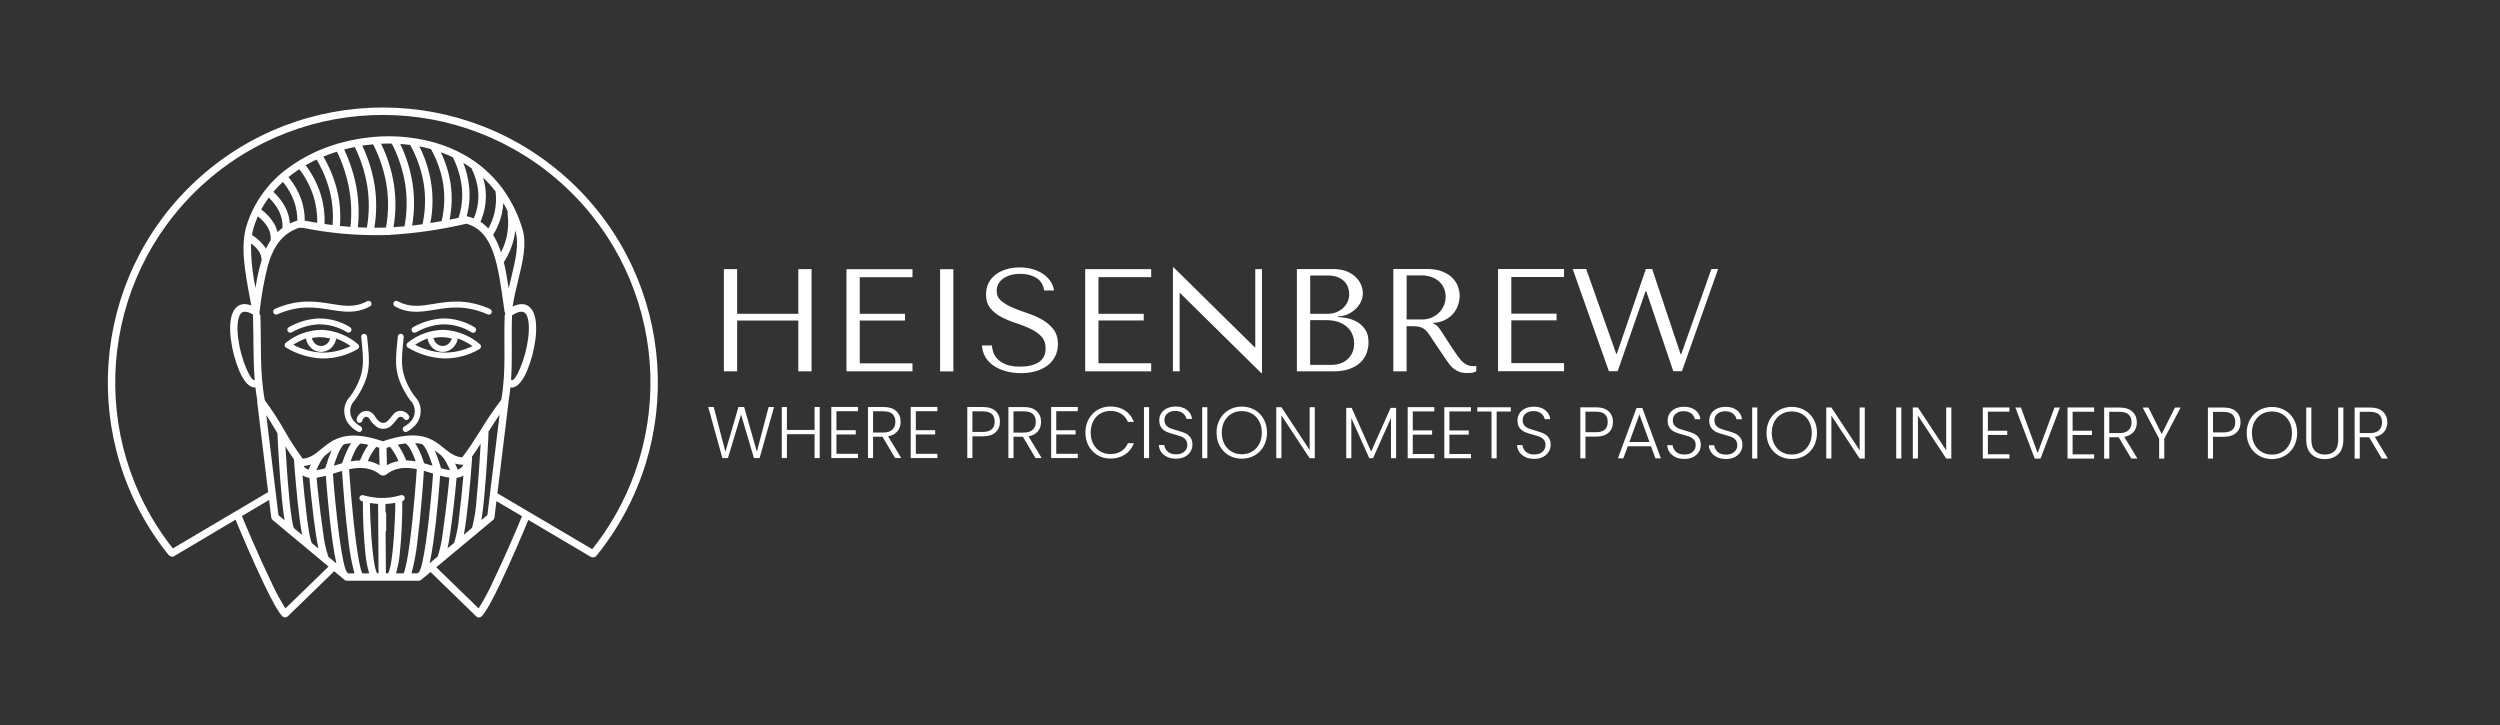<?xml version="1.0" encoding="UTF-8"?>
<svg version="1.1" viewBox="0 0 77.051 22.358" xmlns="http://www.w3.org/2000/svg">
<rect x="0" y="0" width="77.051" height="22.358" fill="#333333" stroke="none"/>
<g transform="translate(21.769 8.241)">
<path d="m0.95 1.638h1.885v1.566h0.409v-3.15h-0.409v1.377h-1.885v-1.377h-0.409v3.15h0.409v-1.566m3.37-1.584v3.15h2.034v-0.247h-1.625v-1.319h1.395v-0.207h-1.395v-1.129h1.625v-0.247h-2.034m2.885 0v3.15h0.409v-3.15h-0.409m1.292 2.353q9e-3 0.194 0.101 0.351 0.092 0.158 0.252 0.268 0.16 0.11 0.376 0.171 0.216 0.061 0.472 0.061 0.261 0 0.47-0.063 0.209-0.063 0.358-0.18 0.148-0.117 0.23-0.283 0.081-0.167 0.081-0.369 0-0.279-0.14-0.457-0.14-0.178-0.349-0.297-0.209-0.119-0.455-0.2-0.245-0.081-0.455-0.171-0.209-0.09-0.349-0.207t-0.14-0.31q0-0.108 0.047-0.203 0.047-0.095 0.14-0.164 0.092-0.07 0.227-0.113t0.31-0.043q0.292 0 0.497 0.124 0.205 0.124 0.241 0.389h0.306q-0.027-0.167-0.121-0.299-0.095-0.133-0.238-0.225-0.144-0.092-0.326-0.14-0.182-0.047-0.38-0.047-0.207-2.6e-30 -0.394 0.054-0.187 0.054-0.329 0.158-0.142 0.103-0.225 0.261-0.083 0.158-0.083 0.36 0 0.266 0.135 0.427 0.135 0.162 0.34 0.27 0.205 0.108 0.443 0.184 0.238 0.076 0.443 0.173 0.205 0.097 0.34 0.236 0.135 0.14 0.135 0.373 0 0.292-0.214 0.427-0.214 0.135-0.569 0.135-0.283 0-0.455-0.074-0.171-0.074-0.261-0.178-0.09-0.103-0.121-0.214-0.032-0.11-0.036-0.187h-0.306m3.182-2.353v3.15h2.034v-0.247h-1.625v-1.319h1.395v-0.207h-1.395v-1.129h1.625v-0.247h-2.034m5.242 0v2.408h-0.018l-2.498-2.462-0.022-6.26e-29v3.204h0.207v-2.408h0.018l2.498 2.462h0.022v-3.204h-0.207m1.282 3.15h1.129q0.301 0 0.508-0.079 0.207-0.079 0.333-0.205 0.126-0.126 0.182-0.286 0.056-0.16 0.056-0.322 0-0.257-0.11-0.409-0.11-0.153-0.263-0.234-0.153-0.081-0.315-0.108-0.162-0.027-0.261-0.032v-0.018q0.158 0 0.297-0.061 0.14-0.061 0.245-0.158 0.106-0.097 0.169-0.225 0.063-0.128 0.063-0.272 0-0.126-0.054-0.257-0.054-0.131-0.164-0.238-0.11-0.108-0.283-0.178-0.173-0.07-0.407-0.07h-1.125v3.15m0.409-0.198v-1.377h0.495q0.221 0 0.383 0.059 0.162 0.059 0.268 0.158 0.106 0.099 0.158 0.23 0.052 0.131 0.052 0.275 0 0.158-0.056 0.279-0.056 0.121-0.151 0.207-0.095 0.086-0.223 0.128-0.128 0.043-0.272 0.043h-0.652m0-1.575v-1.179h0.549q0.175 0 0.299 0.05 0.124 0.05 0.203 0.131 0.079 0.081 0.115 0.184 0.036 0.103 0.036 0.207 0 0.131-0.052 0.243-0.052 0.113-0.144 0.194-0.092 0.081-0.211 0.126-0.119 0.045-0.254 0.045h-0.54m2.561-1.377v3.15h0.409v-1.391h0.198q0.126 0 0.209 0.022 0.083 0.022 0.151 0.076 0.068 0.054 0.126 0.14 0.059 0.086 0.14 0.211l0.355 0.526q0.068 0.103 0.133 0.189 0.065 0.086 0.142 0.146 0.076 0.061 0.173 0.097 0.097 0.036 0.232 0.036 0.099 0 0.162-9e-3 0.063-9e-3 0.126-0.045v-0.167q-0.022 0.004-0.045 0.007-0.022 0.002-0.045 0.002-0.095 0-0.167-0.027-0.072-0.027-0.135-0.079-0.063-0.052-0.121-0.126-0.059-0.074-0.121-0.169-0.189-0.275-0.292-0.439-0.103-0.164-0.164-0.254-0.061-0.09-0.099-0.131-0.038-0.041-0.092-0.068l-0.045-0.022v-0.018q0.216-0.013 0.371-0.095 0.155-0.081 0.254-0.203 0.099-0.121 0.144-0.263 0.045-0.142 0.045-0.277 0-0.121-0.047-0.266-0.047-0.144-0.162-0.268-0.115-0.124-0.313-0.207-0.198-0.083-0.499-0.083h-1.022m0.409 0.198h0.455q0.171 0 0.308 0.05 0.137 0.05 0.236 0.137 0.099 0.088 0.151 0.209 0.052 0.121 0.052 0.266 0 0.121-0.047 0.245-0.047 0.124-0.142 0.225-0.095 0.101-0.232 0.164-0.137 0.063-0.317 0.063h-0.464v-1.359m2.817-0.198v3.15h2.034v-0.247h-1.625v-1.319h1.395v-0.207h-1.395v-1.129h1.625v-0.247h-2.034m2.3 0 1.116 3.15h0.27l0.86-2.462h0.022l0.833 2.462h0.266l1.116-3.15h-0.207l-0.931 2.628h-0.018l-0.877-2.628h-0.194l-0.895 2.615h-0.018l-0.927-2.615h-0.414" fill="#fff"/>
<path d="m2.088 4.303-0.446 1.573h-0.175l-0.396-1.341-0.405 1.341-0.171 0.002-0.436-1.575h0.169l0.36 1.379 0.403-1.379h0.175l0.392 1.379 0.362-1.379h0.169m1.406 0v1.573h-0.158v-0.736h-0.853v0.736h-0.158v-1.573h0.158v0.707h0.853v-0.707h0.158m0.515 0.128v0.587h0.596v0.131h-0.596v0.596h0.664v0.131h-0.821v-1.575h0.821v0.131h-0.664m1.809 1.444-0.389-0.657h-0.29v0.657h-0.158v-1.573h0.472q0.263 0 0.399 0.126 0.136 0.126 0.136 0.331 0 0.171-0.098 0.291-0.098 0.12-0.289 0.156l0.405 0.668h-0.189m-0.679-0.785h0.317q0.184 0 0.278-0.09t0.093-0.241q0-0.155-0.09-0.24t-0.283-0.084h-0.315v0.655m1.318-0.659v0.587h0.596v0.131h-0.596v0.596h0.664v0.131h-0.821v-1.575h0.821v0.131h-0.664m2.459 0.65q-0.133 0.124-0.398 0.124h-0.317v0.67h-0.158v-1.573h0.475q0.263 0 0.397 0.124 0.134 0.124 0.134 0.329 0 0.203-0.133 0.326m-0.029-0.326q0-0.158-0.088-0.238t-0.281-0.081h-0.317v0.634h0.317q0.369 0 0.369-0.315m1.26 1.121-0.389-0.657h-0.29v0.657h-0.158v-1.573h0.472q0.263 0 0.399 0.126 0.136 0.126 0.136 0.331 0 0.171-0.098 0.291-0.098 0.12-0.289 0.156l0.405 0.668h-0.189m-0.679-0.785h0.317q0.184 0 0.278-0.09t0.093-0.241q0-0.155-0.09-0.24t-0.283-0.084h-0.315v0.655m1.318-0.659v0.587h0.596v0.131h-0.596v0.596h0.664v0.131h-0.821v-1.575h0.821v0.131h-0.664m1.001 0.242q0.101-0.183 0.277-0.286 0.175-0.102 0.392-0.102 0.263 0 0.451 0.125 0.188 0.125 0.273 0.352h-0.184q-0.068-0.16-0.206-0.25-0.138-0.09-0.334-0.09-0.173 0-0.312 0.081-0.138 0.081-0.217 0.233-0.079 0.152-0.079 0.352t0.079 0.351q0.079 0.151 0.217 0.232t0.312 0.081q0.196 0 0.334-0.089 0.138-0.089 0.206-0.246h0.184q-0.086 0.225-0.275 0.349t-0.45 0.124q-0.216 0-0.392-0.102-0.175-0.102-0.277-0.285-0.101-0.182-0.101-0.414t0.101-0.415m1.861-0.37v1.573h-0.158v-1.573h0.158m0.559 1.534q-0.118-0.054-0.186-0.151-0.068-0.097-0.072-0.216h0.167q0.011 0.115 0.101 0.201t0.263 0.087q0.16 0 0.253-0.082t0.093-0.208q0-0.101-0.052-0.163t-0.128-0.092q-0.076-0.03-0.211-0.066-0.158-0.043-0.25-0.083-0.092-0.041-0.158-0.126-0.065-0.086-0.065-0.232 0-0.121 0.063-0.217 0.063-0.096 0.178-0.15 0.115-0.054 0.263-0.054 0.218 0 0.352 0.107 0.134 0.107 0.154 0.276h-0.171q-0.016-0.097-0.106-0.172-0.09-0.075-0.243-0.075-0.142 0-0.236 0.075t-0.095 0.206q0 0.099 0.052 0.16 0.052 0.061 0.129 0.092 0.078 0.032 0.21 0.068 0.153 0.043 0.247 0.084 0.095 0.042 0.16 0.127 0.065 0.086 0.065 0.23 0 0.11-0.059 0.209-0.059 0.099-0.173 0.16-0.115 0.061-0.275 0.061-0.155 0-0.273-0.054m1.239-1.534v1.573h-0.158v-1.573h0.158m0.666 1.486q-0.178-0.102-0.28-0.286-0.102-0.183-0.102-0.415t0.102-0.415q0.102-0.183 0.28-0.286 0.178-0.102 0.396-0.102 0.221 0 0.398 0.102 0.178 0.102 0.279 0.286 0.101 0.183 0.101 0.415t-0.101 0.415q-0.101 0.183-0.279 0.286-0.178 0.102-0.398 0.102-0.218 0-0.396-0.102m0.711-0.116q0.14-0.081 0.221-0.233 0.081-0.152 0.081-0.352t-0.081-0.351q-0.081-0.151-0.221-0.232-0.14-0.081-0.315-0.081-0.175 0-0.315 0.081-0.14 0.081-0.221 0.232-0.081 0.151-0.081 0.351t0.081 0.352q0.081 0.152 0.221 0.233 0.14 0.081 0.315 0.081 0.175 0 0.315-0.081m1.935 0.203h-0.158l-0.871-1.323v1.323h-0.158v-1.573h0.158l0.871 1.321v-1.321h0.158v1.573m2.506-1.552v1.552h-0.158v-1.24l-0.553 1.24h-0.115l-0.553-1.235v1.235h-0.158v-1.552h0.167l0.601 1.345 0.601-1.345h0.169m0.513 0.108v0.587h0.596v0.131h-0.596v0.596h0.664v0.131h-0.821v-1.575h0.821v0.131h-0.664m1.129 0v0.587h0.596v0.131h-0.596v0.596h0.664v0.131h-0.821v-1.575h0.821v0.131h-0.664m1.892-0.128v0.131h-0.436v1.442h-0.158v-1.442h-0.439v-0.131h1.033m0.451 1.534q-0.118-0.054-0.186-0.151t-0.072-0.216h0.167q0.011 0.115 0.101 0.201 0.09 0.087 0.263 0.087 0.16 0 0.253-0.082 0.093-0.082 0.093-0.208 0-0.101-0.052-0.163-0.052-0.062-0.128-0.092t-0.211-0.066q-0.158-0.043-0.25-0.083-0.092-0.041-0.158-0.126-0.065-0.086-0.065-0.232 0-0.121 0.063-0.217 0.063-0.096 0.178-0.15 0.115-0.054 0.263-0.054 0.218 0 0.352 0.107 0.134 0.107 0.154 0.276h-0.171q-0.016-0.097-0.106-0.172t-0.243-0.075q-0.142 0-0.236 0.075-0.095 0.075-0.095 0.206 0 0.099 0.052 0.16 0.052 0.061 0.129 0.092 0.078 0.032 0.21 0.068 0.153 0.043 0.247 0.084 0.095 0.042 0.16 0.127 0.065 0.086 0.065 0.23 0 0.11-0.059 0.209-0.059 0.099-0.173 0.16-0.115 0.061-0.275 0.061-0.155 0-0.273-0.054m2.568-0.756q-0.133 0.124-0.398 0.124h-0.317v0.67h-0.158v-1.573h0.475q0.263 0 0.397 0.124 0.134 0.124 0.134 0.329 0 0.203-0.133 0.326m-0.029-0.326q0-0.158-0.088-0.238-0.088-0.081-0.281-0.081h-0.317v0.634h0.317q0.369 0 0.369-0.315m1.334 0.747h-0.716l-0.137 0.373h-0.167l0.574-1.552h0.178l0.572 1.552h-0.167l-0.137-0.373m-0.047-0.131-0.31-0.851-0.31 0.851h0.621m0.804 0.466q-0.118-0.054-0.186-0.151t-0.072-0.216h0.167q0.011 0.115 0.101 0.201t0.263 0.087q0.16 0 0.253-0.082 0.093-0.082 0.093-0.208 0-0.101-0.052-0.163-0.052-0.062-0.128-0.092-0.076-0.03-0.211-0.066-0.158-0.043-0.25-0.083-0.092-0.041-0.158-0.126t-0.065-0.232q0-0.121 0.063-0.217t0.178-0.15q0.115-0.054 0.263-0.054 0.218 0 0.352 0.107 0.134 0.107 0.154 0.276h-0.171q-0.016-0.097-0.106-0.172-0.09-0.075-0.243-0.075-0.142 0-0.236 0.075t-0.095 0.206q0 0.099 0.052 0.16 0.052 0.061 0.129 0.092 0.078 0.032 0.21 0.068 0.153 0.043 0.247 0.084 0.095 0.042 0.16 0.127 0.065 0.086 0.065 0.23 0 0.11-0.059 0.209-0.059 0.099-0.173 0.16t-0.275 0.061q-0.155 0-0.273-0.054m1.285 0q-0.118-0.054-0.186-0.151t-0.072-0.216h0.167q0.011 0.115 0.101 0.201t0.263 0.087q0.16 0 0.253-0.082 0.093-0.082 0.093-0.208 0-0.101-0.052-0.163-0.052-0.062-0.128-0.092-0.076-0.03-0.211-0.066-0.158-0.043-0.25-0.083-0.092-0.041-0.158-0.126t-0.065-0.232q0-0.121 0.063-0.217t0.178-0.15q0.115-0.054 0.263-0.054 0.218 0 0.352 0.107 0.134 0.107 0.154 0.276h-0.171q-0.016-0.097-0.106-0.172-0.09-0.075-0.243-0.075-0.142 0-0.236 0.075t-0.095 0.206q0 0.099 0.052 0.16 0.052 0.061 0.129 0.092 0.078 0.032 0.21 0.068 0.153 0.043 0.247 0.084 0.095 0.042 0.16 0.127 0.065 0.086 0.065 0.23 0 0.11-0.059 0.209-0.059 0.099-0.173 0.16t-0.275 0.061q-0.155 0-0.273-0.054m1.239-1.534v1.573h-0.158v-1.573h0.158m0.666 1.486q-0.178-0.102-0.28-0.286-0.102-0.183-0.102-0.415t0.102-0.415q0.102-0.183 0.28-0.286 0.178-0.102 0.396-0.102 0.221 0 0.398 0.102t0.279 0.286 0.101 0.415-0.101 0.415-0.279 0.286-0.398 0.102q-0.218 0-0.396-0.102m0.711-0.116q0.14-0.081 0.221-0.233 0.081-0.152 0.081-0.352t-0.081-0.351q-0.081-0.151-0.221-0.232-0.14-0.081-0.315-0.081-0.175 0-0.315 0.081t-0.221 0.232q-0.081 0.151-0.081 0.351t0.081 0.352q0.081 0.152 0.221 0.233t0.315 0.081q0.175 0 0.315-0.081m1.935 0.203h-0.158l-0.871-1.323v1.323h-0.158v-1.573h0.158l0.871 1.321v-1.321h0.158v1.573m1.127-1.573v1.573h-0.158v-1.573h0.158m1.541 1.573h-0.158l-0.871-1.323v1.323h-0.158v-1.573h0.158l0.871 1.321v-1.321h0.158v1.573m1.127-1.444v0.587h0.596v0.131h-0.596v0.596h0.664v0.131h-0.821v-1.575h0.821v0.131h-0.664m2.219-0.128-0.596 1.573h-0.18l-0.596-1.573h0.171l0.515 1.402 0.52-1.402h0.167m0.391 0.128v0.587h0.596v0.131h-0.596v0.596h0.664v0.131h-0.821v-1.575h0.821v0.131h-0.664m1.809 1.444-0.389-0.657h-0.29v0.657h-0.158v-1.573h0.472q0.263 0 0.399 0.126t0.136 0.331q0 0.171-0.098 0.291t-0.289 0.156l0.405 0.668h-0.189m-0.679-0.785h0.317q0.184 0 0.278-0.09t0.093-0.241q0-0.155-0.09-0.24t-0.283-0.084h-0.315v0.655m2.2-0.787-0.504 0.961v0.612h-0.158v-0.612l-0.508-0.961h0.178l0.409 0.817 0.407-0.817h0.175m1.714 0.778q-0.133 0.124-0.398 0.124h-0.317v0.67h-0.158v-1.573h0.475q0.263 0 0.397 0.124 0.134 0.124 0.134 0.329 0 0.203-0.133 0.326m-0.029-0.326q0-0.158-0.088-0.238t-0.281-0.081h-0.317v0.634h0.317q0.369 0 0.369-0.315m0.734 1.034q-0.178-0.102-0.28-0.286-0.102-0.183-0.102-0.415t0.102-0.415q0.102-0.183 0.28-0.286 0.178-0.102 0.396-0.102 0.221 0 0.398 0.102t0.279 0.286 0.101 0.415-0.101 0.415-0.279 0.286-0.398 0.102q-0.218 0-0.396-0.102m0.711-0.116q0.14-0.081 0.221-0.233 0.081-0.152 0.081-0.352t-0.081-0.351q-0.081-0.151-0.221-0.232t-0.315-0.081-0.315 0.081-0.221 0.232q-0.081 0.151-0.081 0.351t0.081 0.352q0.081 0.152 0.221 0.233t0.315 0.081 0.315-0.081m0.9-1.37v0.99q0 0.234 0.111 0.346 0.111 0.113 0.305 0.113t0.303-0.111 0.109-0.348v-0.99h0.158v0.988q0 0.299-0.159 0.45-0.159 0.151-0.413 0.151-0.254 0-0.413-0.151-0.159-0.151-0.159-0.45v-0.988h0.158m2.171 1.573-0.389-0.657h-0.29v0.657h-0.158v-1.573h0.472q0.263 0 0.399 0.126t0.136 0.331q0 0.171-0.098 0.291t-0.289 0.156l0.405 0.668h-0.189m-0.679-0.785h0.317q0.184 0 0.278-0.09 0.093-0.09 0.093-0.241 0-0.155-0.09-0.24-0.09-0.084-0.283-0.084h-0.315v0.655" fill="#fff"/>
<g clip-path="url(#a)">
<g clip-path="url(#b)">
<path d="m-10.638 2.149c-0.005-0.05 0.032-0.095 0.082-0.1 0.05-0.005 0.095 0.032 0.1 0.082l0.011 0.104c0.072 0.696 0.11 1.066-0.291 1.716-0.034 0.054-0.072 0.107-0.111 0.158-0.086 0.089-0.133 0.21-0.129 0.334 0.001 0.093 0.031 0.184 0.086 0.259 0.064 0.084 0.146 0.152 0.239 0.201 0.042 0.025 0.057 0.08 0.033 0.123-0.024 0.043-0.078 0.059-0.122 0.036-0.117-0.062-0.218-0.149-0.298-0.254-0.076-0.105-0.118-0.232-0.12-0.362-0.008-0.166 0.052-0.328 0.166-0.449 0.036-0.046 0.07-0.094 0.101-0.143 0.369-0.597 0.333-0.946 0.265-1.602-0.002-0.021-0.005-0.047-0.011-0.105m1.129-0.018c0.005-0.05 0.05-0.087 0.1-0.082 0.05 0.005 0.087 0.05 0.082 0.1-0.006 0.058-0.008 0.08-0.011 0.105-0.068 0.656-0.104 1.005 0.265 1.602 0.031 0.049 0.065 0.097 0.102 0.143 0.115 0.12 0.175 0.283 0.166 0.449-0.002 0.13-0.044 0.256-0.12 0.362-0.08 0.105-0.181 0.192-0.298 0.254-0.044 0.025-0.1 0.009-0.124-0.035-0.025-0.044-0.009-0.1 0.035-0.124 0.093-0.049 0.175-0.117 0.239-0.201 0.055-0.076 0.085-0.166 0.086-0.259 0.004-0.124-0.043-0.245-0.129-0.334-0.04-0.051-0.077-0.103-0.111-0.158-0.401-0.65-0.363-1.02-0.292-1.716zm-0.945-1.087c0.044-0.024 0.099-0.008 0.123 0.036 0.024 0.044 0.008 0.099-0.036 0.123-0.428 0.233-0.802 0.172-1.224 0.104-0.45-0.073-0.956-0.156-1.635 0.143-0.046 0.018-0.098-0.003-0.117-0.048-0.02-0.045-4.6732e-4 -0.098 0.044-0.119 0.728-0.32 1.263-0.233 1.738-0.156 0.388 0.064 0.734 0.121 1.107-0.083zm0.855 0.16c-0.044-0.024-0.06-0.079-0.036-0.123 0.024-0.044 0.079-0.06 0.123-0.036 0.373 0.203 0.719 0.147 1.107 0.083 0.475-0.078 1.01-0.165 1.738 0.156 0.046 0.02 0.067 0.074 0.047 0.12-0.02 0.046-0.074 0.067-0.12 0.047-0.678-0.299-1.185-0.216-1.635-0.143-0.421 0.069-0.796 0.131-1.223-0.103zm-3.357 1.116c0.319-0.255 0.715-0.394 1.123-0.393 0.403 0.025 0.788 0.179 1.096 0.44 0.019 0.015 0.032 0.037 0.035 0.061 0.003 0.024-0.004 0.048-0.018 0.067-0.008 0.011-0.019 0.019-0.031 0.026-0.333 0.195-0.714 0.295-1.1 0.288-0.389-0.018-0.767-0.132-1.1-0.333-0.028-0.016-0.045-0.045-0.046-0.077-9.3968e-4 -0.032 0.015-0.062 0.041-0.079zm3.756 0c0.319-0.255 0.715-0.394 1.123-0.393 0.403 0.025 0.788 0.179 1.096 0.44 0.019 0.015 0.032 0.037 0.035 0.061 0.003 0.024-0.004 0.048-0.018 0.067-0.008 0.011-0.019 0.019-0.031 0.026-0.333 0.195-0.714 0.295-1.1 0.288-0.389-0.018-0.767-0.132-1.1-0.333-0.028-0.016-0.045-0.045-0.046-0.077-9.3968e-4 -0.032 0.015-0.062 0.041-0.079zm0.25-0.315c-0.029 0.016-0.064 0.016-0.093-0.001-0.028-0.017-0.045-0.048-0.044-0.081 0.001-0.033 0.02-0.063 0.05-0.078 0.273-0.156 0.579-0.248 0.893-0.268 0.351-0.01 0.698 0.084 0.997 0.269 0.03 0.015 0.049 0.046 0.05 0.08 4.1735e-4 0.034-0.018 0.065-0.048 0.081-0.03 0.016-0.066 0.015-0.094-0.004-0.269-0.168-0.581-0.253-0.897-0.245-0.287 0.019-0.565 0.104-0.814 0.248zm-3.832 0c-0.044 0.022-0.098 0.005-0.122-0.038-0.023-0.044-0.008-0.098 0.035-0.122 0.273-0.156 0.579-0.248 0.893-0.268 0.351-0.01 0.698 0.084 0.997 0.269 0.041 0.027 0.053 0.08 0.029 0.122-0.025 0.042-0.078 0.057-0.121 0.035-0.269-0.168-0.581-0.253-0.897-0.245-0.287 0.019-0.565 0.104-0.814 0.248zm4.654 0.147c-0.095-0.002-0.191 0.007-0.284 0.027 0.013 0.058 0.041 0.112 0.081 0.156 0.051 0.056 0.123 0.089 0.199 0.09 0.076 9.6453e-4 0.149-0.03 0.202-0.085 0.04-0.041 0.068-0.091 0.083-0.146-0.092-0.024-0.186-0.038-0.281-0.04zm0.468 0.038c-0.017 0.105-0.065 0.202-0.139 0.277-0.087 0.091-0.208 0.141-0.334 0.14-0.126-0.002-0.245-0.055-0.33-0.148-0.069-0.074-0.114-0.166-0.131-0.265-0.134 0.049-0.262 0.114-0.382 0.193 0.273 0.145 0.576 0.227 0.885 0.24 0.306 0.006 0.609-0.063 0.882-0.2-0.139-0.098-0.291-0.177-0.452-0.235zm-4.214-0.038c-0.095-0.002-0.191 0.007-0.284 0.027 0.013 0.058 0.041 0.112 0.081 0.156 0.051 0.056 0.123 0.089 0.199 0.09 0.076 9.6448e-4 0.149-0.03 0.202-0.085 0.04-0.041 0.068-0.091 0.083-0.146-0.092-0.024-0.186-0.038-0.281-0.04zm0.468 0.041c-0.017 0.103-0.066 0.199-0.139 0.274-0.087 0.091-0.208 0.141-0.334 0.14-0.126-0.002-0.245-0.055-0.33-0.148-0.07-0.074-0.115-0.168-0.132-0.268-0.138 0.05-0.269 0.116-0.391 0.196 0.274 0.145 0.576 0.227 0.885 0.24 0.306 0.006 0.609-0.063 0.882-0.2-0.137-0.096-0.286-0.174-0.443-0.232zm0.944-3.416c0.072-0.416 0.077-0.841 0.015-1.259-0.067-0.426-0.198-0.84-0.39-1.226-0.11 0.022-0.218 0.047-0.326 0.076 0.175 0.369 0.301 0.76 0.376 1.161 0.074 0.408 0.089 0.824 0.046 1.237 0.094 0.006 0.187 0.009 0.28 0.011zm0.588-0.003c0.078-0.426 0.085-0.862 0.02-1.29-0.07-0.445-0.211-0.875-0.417-1.275-0.087 0.008-0.172 0.018-0.257 0.03-0.026 0.004-0.051 0.008-0.077 0.012 0.187 0.39 0.317 0.806 0.383 1.234 0.064 0.43 0.061 0.867-0.01 1.295 0.091 0 0.182-0.001 0.273-0.004 0.028-6.0575e-4 0.056-0.001 0.084-0.003zm1.715-0.198c0.09-0.378 0.106-0.769 0.047-1.153-0.062-0.375-0.19-0.737-0.377-1.068-0.118-0.032-0.237-0.06-0.357-0.083 0.174 0.346 0.295 0.716 0.359 1.098 0.068 0.42 0.062 0.848-0.019 1.265 0.114-0.018 0.23-0.037 0.347-0.059zm1.439 0.229c0.088-0.156 0.153-0.323 0.193-0.498 0.047-0.212 0.057-0.431 0.029-0.646-0.116-0.152-0.243-0.294-0.382-0.425 0.055 0.182 0.083 0.372 0.085 0.562 1.8644e-4 0.275-0.057 0.547-0.167 0.799 0.09 0.059 0.171 0.129 0.243 0.209zm0.83 0.061c-0.008 0.077-0.021 0.154-0.037 0.23-0.058 0.262-0.162 0.511-0.308 0.736-0.002 0.004-0.005 0.007-0.008 0.011 0.061 0.248 0.107 0.518 0.15 0.805 0.024-0.104 0.048-0.207 0.074-0.308 0.133-0.549 0.256-1.055 0.134-1.456zm-0.235-0.526c-0.003-0.019-7.2219e-5 -0.039 0.007-0.057-0.044-0.091-0.091-0.179-0.14-0.263-0.006 0.113-0.022 0.226-0.047 0.337-0.052 0.228-0.142 0.446-0.267 0.644 0.103 0.168 0.185 0.348 0.242 0.536 0.081-0.155 0.141-0.319 0.178-0.49 0.049-0.232 0.058-0.471 0.025-0.706zm-3.178 0.397c0.08-0.427 0.087-0.864 0.022-1.294-0.07-0.438-0.209-0.862-0.413-1.257-0.111-0.002-0.222-3.2307e-4 -0.332 0.005 0.195 0.397 0.329 0.822 0.397 1.259 0.066 0.435 0.061 0.878-0.013 1.312 0.112-0.006 0.225-0.014 0.338-0.025zm-0.132-2.539c0.185 0.383 0.313 0.791 0.379 1.212 0.066 0.432 0.062 0.872-0.012 1.303 0.106-0.012 0.213-0.026 0.321-0.041 0.09-0.416 0.102-0.845 0.034-1.265-0.071-0.413-0.211-0.812-0.414-1.179-0.103-0.013-0.206-0.022-0.309-0.029zm-2.369 0.388c0.188 0.321 0.33 0.667 0.421 1.028 0.09 0.363 0.119 0.738 0.089 1.11 0.11 0.012 0.218 0.021 0.325 0.03 0.043-0.394 0.028-0.792-0.042-1.182-0.073-0.394-0.199-0.777-0.374-1.137-0.143 0.045-0.283 0.095-0.419 0.152zm-1.904 3.195c3.7513e-4 -0.103-0.032-0.203-0.092-0.286-0.065-0.09-0.143-0.168-0.233-0.233-0.005 0.46 0.041 0.919 0.138 1.369 0.042-0.288 0.105-0.572 0.187-0.85zm0.281-0.615c0.012-0.141-0.021-0.283-0.094-0.404-0.079-0.129-0.182-0.242-0.302-0.334-0.05 0.113-0.093 0.228-0.129 0.346-0.023 0.076-0.04 0.152-0.053 0.23 0.154 0.094 0.287 0.217 0.393 0.362 0.014 0.02 0.027 0.041 0.038 0.061 0.042-0.091 0.091-0.179 0.147-0.262zm0.363-0.381c0.009-0.172-0.025-0.344-0.099-0.5-0.081-0.163-0.19-0.311-0.324-0.434-0.086 0.117-0.164 0.24-0.233 0.368 0.159 0.115 0.294 0.261 0.396 0.429 0.049 0.083 0.085 0.173 0.106 0.267 0.048-0.047 0.1-0.09 0.154-0.129zm0.023-1.405c-0.003-0.004-0.007-0.009-0.009-0.014-0.104 0.096-0.203 0.198-0.295 0.306 0.16 0.146 0.292 0.321 0.388 0.516 0.069 0.145 0.11 0.301 0.12 0.462 0.075-0.036 0.152-0.067 0.231-0.092 5.296e-4 -0.194-0.031-0.387-0.093-0.57-0.077-0.221-0.193-0.428-0.342-0.609zm1.046 1.249c0.008-0.288-0.034-0.575-0.123-0.849-0.097-0.29-0.241-0.562-0.428-0.805-0.069 0.045-0.135 0.091-0.201 0.14-0.046 0.034-0.091 0.069-0.135 0.105 0.006 0.005 0.012 0.011 0.018 0.018 0.166 0.202 0.295 0.431 0.381 0.678 0.071 0.208 0.106 0.426 0.105 0.646 0.13 0.024 0.257 0.047 0.382 0.067zm-0.355-1.774c0.196 0.258 0.347 0.547 0.45 0.854 0.1 0.308 0.145 0.631 0.133 0.955 0.083 0.012 0.166 0.023 0.247 0.034 0.028-0.346-2.6827e-4 -0.693-0.083-1.03-0.088-0.348-0.226-0.681-0.41-0.99-0.116 0.054-0.228 0.113-0.337 0.176zm4.859-0.076c0.096 0.244 0.157 0.5 0.182 0.762 0.027 0.297 8.1459e-4 0.597-0.078 0.884 0.006 5.1429e-4 0.012 0.001 0.017 0.003 0.069 0.017 0.137 0.039 0.203 0.066 0.094-0.219 0.142-0.454 0.142-0.692-0.005-0.278-0.07-0.552-0.192-0.802-0.007-0.014-0.01-0.03-0.011-0.046-0.086-0.062-0.174-0.121-0.264-0.174zm-0.321-0.165c-0.001-0.003-0.002-0.005-0.003-0.008-0.12-0.057-0.243-0.107-0.368-0.152 0.144 0.296 0.243 0.612 0.296 0.937 0.059 0.379 0.049 0.765-0.028 1.141 0.091-0.018 0.184-0.037 0.278-0.057 0.096-0.295 0.131-0.605 0.103-0.914-0.034-0.33-0.128-0.652-0.277-0.948zm1.833 4.859c-0.003 0.002-0.007 0.004-0.01 0.006 2.2808e-4 0.004 2.2808e-4 0.008 0 0.012-0.024 0.659 0.014 1.321-0.03 1.976 0.009 0.002 0.018 0.004 0.026 0.008 0.053 0.024 0.148-0.126 0.246-0.346 0.127-0.298 0.212-0.612 0.254-0.934 0.04-0.313 0.031-0.599-0.061-0.746-0.065-0.104-0.197-0.118-0.424 0.024zm-7.99-0.016c-0.211-0.125-0.336-0.107-0.398-0.008-0.092 0.147-0.101 0.433-0.061 0.746 0.041 0.321 0.127 0.636 0.253 0.934 0.098 0.22 0.193 0.37 0.246 0.346 0.003-0.001 0.006-0.003 0.009-0.004-0.053-0.657-0.029-1.32-0.054-1.981-4.9696e-4 -0.012 7.6957e-4 -0.023 0.004-0.034zm3.369 3.256c-0.006 0.048-0.048 0.082-0.096 0.08-0.048-0.003-0.085-0.042-0.086-0.09 0.007-0.067 0.037-0.13 0.085-0.178 0.037-0.039 0.083-0.068 0.134-0.086 0.057-0.019 0.12-0.019 0.177 0.002 0.07 0.028 0.129 0.079 0.167 0.144 0.042 0.078 0.103 0.144 0.177 0.192 0.037 0.018 0.078 0.023 0.118 0.014 0.076-0.012 0.141-0.093 0.22-0.191 0.02-0.025 0.041-0.051 0.059-0.073 0.017-0.021 0.037-0.039 0.059-0.054 0.053-0.037 0.118-0.054 0.183-0.048 0.063 0.006 0.123 0.031 0.171 0.071 0.023 0.019 0.043 0.041 0.059 0.066 0.02 0.027 0.023 0.062 0.01 0.092-0.014 0.03-0.043 0.05-0.076 0.053-0.033 0.002-0.065-0.014-0.083-0.042-0.008-0.011-0.016-0.021-0.027-0.029-0.019-0.017-0.043-0.027-0.069-0.029-0.023-0.002-0.045 0.004-0.064 0.016-0.008 0.006-0.016 0.013-0.023 0.021-0.022 0.026-0.04 0.048-0.057 0.07-0.102 0.127-0.187 0.233-0.333 0.257-0.078 0.016-0.16 0.005-0.231-0.032-0.103-0.063-0.188-0.151-0.247-0.256-0.017-0.031-0.044-0.056-0.077-0.071-0.018-0.007-0.039-0.007-0.057 0-0.023 0.008-0.043 0.021-0.059 0.038-0.018 0.016-0.03 0.038-0.034 0.062zm-3.01-0.618c0.217 0.294 0.417 0.6 0.597 0.918 0.174 0.306 0.365 0.602 0.573 0.885 0.233-0.019 0.394-0.151 0.564-0.291 0.365-0.301 0.77-0.634 1.907-0.246 1.137-0.389 1.531-0.071 1.888 0.217 0.166 0.134 0.322 0.26 0.555 0.279 0.175-0.217 0.382-0.543 0.588-0.868 0.189-0.313 0.395-0.615 0.617-0.906 0.155-0.859 0.073-1.737 0.105-2.602 0.025-0.032 0.024-0.078-0.003-0.109-0.008-0.055-0.021-0.145-0.033-0.236-0.155-1.1-0.286-2.026-0.888-2.374-0.007-0.002-0.014-0.004-0.021-0.008-0.01-0.005-0.019-0.011-0.028-0.019-0.067-0.034-0.136-0.06-0.209-0.079-0.768 0.181-1.55 0.295-2.338 0.342-0.021 0.009-0.044 0.011-0.066 0.007-0.004-9.692e-4 -0.008-0.002-0.012-0.003-0.046 0.002-0.092 0.004-0.137 0.005-0.84 0.017-1.679-0.059-2.502-0.228-0.015 0.005-0.03 0.008-0.046 0.007-0.013-7.1346e-4 -0.026-0.004-0.038-0.009-0.509 0.165-0.777 0.541-0.945 1.058l-0.001 0.013c-0.002 0.018-0.008 0.036-0.019 0.051-0.123 0.468-0.21 0.945-0.262 1.426l-0.003 0.02c-3.6119e-4 0.005-0.001 0.01-0.002 0.015-0.012 0.042-0.003 0.087 0.024 0.121 0.032 0.867-0.026 1.748 0.135 2.611zm0.134 3.074-0.838 0.497c0.096 0.237 0.516 1.229 0.891 2.009 0.131 0.289 0.281 0.569 0.449 0.838l1.329-1.29-1.725-1.438c-0.023-0.019-0.037-0.045-0.04-0.074h-3e-15zm7.036-0.204 2.923 1.722c2.684-3.373 2.319-8.243-0.839-11.177-3.157-2.934-8.041-2.943-11.209-0.02-3.167 2.923-3.55 7.792-0.878 11.174l2.937-1.736-0.338-2.787c-0.002-0.014-7.8884e-4 -0.028 0.003-0.042-0.024-0.133-0.042-0.266-0.057-0.399-0.176 0.024-0.349-0.174-0.485-0.479-0.136-0.319-0.227-0.655-0.271-0.998-0.046-0.36-0.029-0.7 0.093-0.895 0.109-0.175 0.282-0.248 0.534-0.153-0.014-0.08-0.027-0.148-0.039-0.214-0.159-0.857-0.298-1.61-0.104-2.252 0.226-0.716 0.678-1.339 1.288-1.776 0.45-0.329 0.954-0.577 1.49-0.734 0.004-0.003 0.008-0.005 0.012-0.007 0.017-0.009 0.035-0.013 0.054-0.012 0.251-0.072 0.506-0.126 0.765-0.163 0.725-0.107 1.464-0.061 2.17 0.133 0.006 0.001 0.012 0.003 0.017 0.005 0.325 0.093 0.639 0.224 0.933 0.391 0.442 0.25 0.828 0.589 1.134 0.994 0.006 0.006 0.011 0.013 0.016 0.021 0.279 0.381 0.489 0.806 0.623 1.259 0.14 0.46 0.01 0.996-0.131 1.575-0.064 0.264-0.13 0.536-0.173 0.814 0.295-0.141 0.49-0.073 0.61 0.12 0.122 0.196 0.14 0.535 0.093 0.896-0.044 0.344-0.136 0.679-0.271 0.998-0.14 0.313-0.318 0.515-0.499 0.477-0.014 0.141-0.033 0.281-0.057 0.421 7.2533e-4 0.007 7.2533e-4 0.015 0 0.022zm-6.56 0.832c-0.03-0.179-0.057-0.408-0.081-0.657-0.079-0.8-0.132-1.826-0.139-2.029-0.116-0.194-0.233-0.388-0.344-0.559l0.376 3.087zm0.541 0.451c-0.028-0.152-0.056-0.336-0.081-0.534-0.088-0.691-0.157-1.574-0.17-1.795-0.085-0.118-0.174-0.256-0.264-0.401 0.024 0.409 0.067 1.055 0.12 1.6 0.044 0.445 0.093 0.816 0.143 0.918l0.001 0.003zm1.495-2.267c0.095-0.017 0.192-0.026 0.288-0.028 0.001-0.003 0.002-0.005 0.003-0.008l0.028-0.061c0.061-0.145 0.137-0.284 0.227-0.414-0.082-0.018-0.159-0.031-0.23-0.04-0.133 0.059-0.251 0.364-0.317 0.551zm-0.519 0.133c0.084-0.026 0.17-0.051 0.256-0.074v-0.001c0.007-0.017 0.017-0.044 0.029-0.078 0.06-0.189 0.143-0.371 0.247-0.54-0.077 0.005-0.154 0.018-0.228 0.038-0.126 0.125-0.238 0.449-0.303 0.655zm-0.537 0.138c0.092-0.013 0.184-0.032 0.273-0.059 0.006-0.018 0.015-0.046 0.025-0.078 0.048-0.161 0.106-0.319 0.172-0.474-0.064 0.046-0.123 0.094-0.181 0.142l-0.01 0.008c-0.003 0.004-0.007 0.007-0.011 0.01-0.062 0.061-0.113 0.132-0.152 0.209-0.043 0.078-0.082 0.159-0.116 0.241zm-0.393-0.128c0.038 0.053 0.091 0.093 0.153 0.113 0.017-0.045 0.04-0.101 0.067-0.16-0.071 0.025-0.145 0.04-0.22 0.046zm0.178 0.363c-0.076-0.009-0.148-0.035-0.212-0.076 0.032 0.359 0.079 0.85 0.133 1.274 0.05 0.394 0.105 0.723 0.154 0.812l0.203 0.169c-0.028-0.138-0.056-0.303-0.083-0.48-0.097-0.653-0.178-1.489-0.195-1.7zm0.507-0.063c-0.093 0.027-0.189 0.047-0.285 0.061 0.006 0.098 0.095 0.976 0.199 1.668 0.026 0.26 0.08 0.517 0.163 0.765l0.003 0.005 0.245 0.204c-0.042-0.184-0.081-0.413-0.116-0.66-0.107-0.755-0.185-1.703-0.208-2.044zm0.5-0.148c-0.082 0.023-0.163 0.047-0.242 0.072l-0.04 0.012c0.009 0.162 0.096 1.23 0.216 2.074 0.066 0.463 0.14 0.849 0.212 0.954 0.003 0.004 0.006 0.009 0.008 0.014l0.038 0.032h0.191c-0.085-0.317-0.146-0.641-0.181-0.967-0.105-0.81-0.18-1.829-0.202-2.19zm1.155-0.175-0.013-0.539c-0.03-0.01-0.06-0.019-0.089-0.028-0.108 0.132-0.195 0.279-0.259 0.437 0.127 0.022 0.249 0.065 0.361 0.129zm2.41 0.136c0.076-0.025 0.14-0.079 0.177-0.15-0.087-9.9521e-4 -0.174-0.014-0.258-0.039 0.033 0.069 0.06 0.135 0.081 0.188zm-0.512-0.044c0.089 0.027 0.181 0.046 0.273 0.059-0.034-0.083-0.073-0.164-0.116-0.242-0.039-0.078-0.09-0.148-0.152-0.209-0.003-0.003-0.006-0.005-0.009-0.008-0.015-0.012-0.03-0.024-0.045-0.036-0.047-0.039-0.096-0.077-0.147-0.115 0.066 0.154 0.123 0.312 0.171 0.473 0.01 0.032 0.019 0.06 0.025 0.078zm-0.521-0.153c0.087 0.023 0.172 0.048 0.256 0.074-0.067-0.209-0.18-0.54-0.31-0.661-0.074-0.02-0.149-0.032-0.226-0.037 0.106 0.17 0.19 0.354 0.25 0.545 0.012 0.034 0.021 0.061 0.029 0.078zm-0.552-0.087c0.097 0.002 0.193 0.011 0.289 0.028-0.068-0.191-0.189-0.505-0.326-0.554-0.07 0.009-0.145 0.022-0.225 0.039 0.091 0.131 0.169 0.271 0.23 0.418 0.01 0.023 0.02 0.044 0.028 0.061 0.002 0.002 0.003 0.005 0.004 0.007zm-0.597 0.146c0.11-0.063 0.231-0.106 0.356-0.127-0.064-0.16-0.153-0.309-0.262-0.441-0.035 0.01-0.07 0.022-0.106 0.034zm-0.272 1.193c-0.082-0.005-0.164-0.015-0.245-0.029 2.627e-4 0.013-0.002 0.027-0.006 0.039-0.004 0.013 0.015 0.84 0.087 1.487 0.035 0.308 0.079 0.564 0.134 0.643h0.044zm3.402-2.228c8.5382e-4 0.003 0.002 0.007 0.002 0.01 0.003 0.021-0.053 1.181-0.139 2.064-0.024 0.246-0.051 0.473-0.08 0.652l0.183-0.152 0.376-3.098c-0.109 0.16-0.225 0.341-0.341 0.524zm-0.513 0.777c0.003 0.008 0.005 0.016 0.007 0.024 0.003 0.019-0.072 1.059-0.173 1.847-0.025 0.196-0.052 0.378-0.08 0.529l0.253-0.211c0.077-0.299 0.125-0.605 0.141-0.914 0.057-0.582 0.102-1.276 0.124-1.677-0.093 0.144-0.185 0.281-0.273 0.402zm-0.471 0.646c-0.017 0.213-0.098 1.046-0.195 1.697-0.026 0.174-0.053 0.337-0.082 0.475l0.206-0.171c0.077-0.262 0.127-0.532 0.15-0.804 0.054-0.421 0.101-0.909 0.133-1.267-0.065 0.039-0.137 0.063-0.212 0.07zm-0.507-0.067c-0.023 0.338-0.101 1.289-0.208 2.045-0.035 0.245-0.073 0.472-0.115 0.655l0.248-0.207c0.081-0.248 0.134-0.503 0.161-0.762 0.104-0.696 0.193-1.579 0.198-1.669-0.096-0.014-0.191-0.035-0.284-0.062zm-0.5-0.148c-0.022 0.359-0.097 1.382-0.202 2.193-0.035 0.327-0.095 0.65-0.181 0.967h0.186l0.048-0.04 0.004-0.005c0.072-0.105 0.145-0.49 0.212-0.954 0.121-0.849 0.208-1.926 0.216-2.077l-0.029-0.009c-0.083-0.025-0.167-0.051-0.253-0.075zm-0.675 0.935c0.004 0.007 0.007 0.014 0.01 0.021 0.002 0.53-0.024 1.059-0.077 1.586-0.018 0.209-0.058 0.416-0.117 0.618h0.234c0.068-0.141 0.136-0.533 0.196-0.997 0.115-0.883 0.198-2.001 0.209-2.216-0.329-0.066-0.663-0.062-0.948 0.174-0.054 0.033-0.123 0.033-0.177 0-0.289-0.238-0.627-0.24-0.959-0.171 0.012 0.221 0.094 1.333 0.209 2.214 0.061 0.464 0.128 0.855 0.196 0.997h0.213c-0.059-0.202-0.098-0.409-0.117-0.618-0.053-0.527-0.079-1.057-0.077-1.586 0.001-0.004 0.003-0.008 0.005-0.012-0.017-0.004-0.034-0.009-0.051-0.014-0.046-0.017-0.071-0.067-0.058-0.114 0.013-0.047 0.061-0.077 0.109-0.067 0.18 0.052 0.366 0.082 0.553 0.087 0.207 0.004 0.413-0.025 0.611-0.087 0.05-0.015 0.103 0.013 0.118 0.063 0.015 0.05-0.013 0.103-0.063 0.118zm-0.428 2.225c0.055-0.079 0.1-0.335 0.134-0.642 0.073-0.647 0.092-1.475 0.087-1.488-0.005-0.014-0.007-0.028-0.006-0.043-0.098 0.019-0.198 0.031-0.298 0.035l0.002 0.242c0.014 0.02 0.022 0.043 0.022 0.067v0.487c-8.196e-5 0.021-0.006 0.042-0.018 0.061l0.009 1.28zm4.128-1.761-0.789-0.466-0.061 0.505c-0.004 0.032-0.021 0.061-0.047 0.08l-1.746 1.455 1.305 1.267c0.168-0.269 0.318-0.549 0.449-0.838 0.372-0.774 0.788-1.756 0.889-2.003zm-10.848 1.225c-0.019-0.007-0.036-0.019-0.048-0.035-2.788-3.468-2.419-8.502 0.844-11.527 3.264-3.025 8.311-3.011 11.558 0.031 3.247 3.043 3.588 8.078 0.782 11.531-0.024 0.029-0.061 0.045-0.099 0.042-0.029 0.004-0.058-0.004-0.082-0.022l-1.913-1.131c-0.14 0.342-0.529 1.262-0.877 1.987-0.229 0.477-0.444 0.876-0.569 0.991-0.046 0.042-0.117 0.04-0.16-0.005l-1.407-1.367-0.291 0.242c-0.02 0.017-0.046 0.026-0.073 0.026h-2.215c-0.03 6.6542e-5 -0.06-0.012-0.081-0.034l-0.31-0.258-1.431 1.389c-0.043 0.045-0.114 0.047-0.16 0.005-0.125-0.115-0.339-0.514-0.569-0.991-0.35-0.729-0.742-1.655-0.88-1.992l-1.883 1.117c-0.04 0.03-0.096 0.03-0.136 2.3e-14z" fill="#fff"/>
</g>
</g>
</g>
<defs>
<clipPath id="a">
<path d="m-18.443-4.916h16.943v15.707h-16.943z"/>
</clipPath>
<clipPath id="b">
<path d="m-18.443-4.916h16.943v15.707h-16.943z"/>
</clipPath>
</defs>
</svg>
